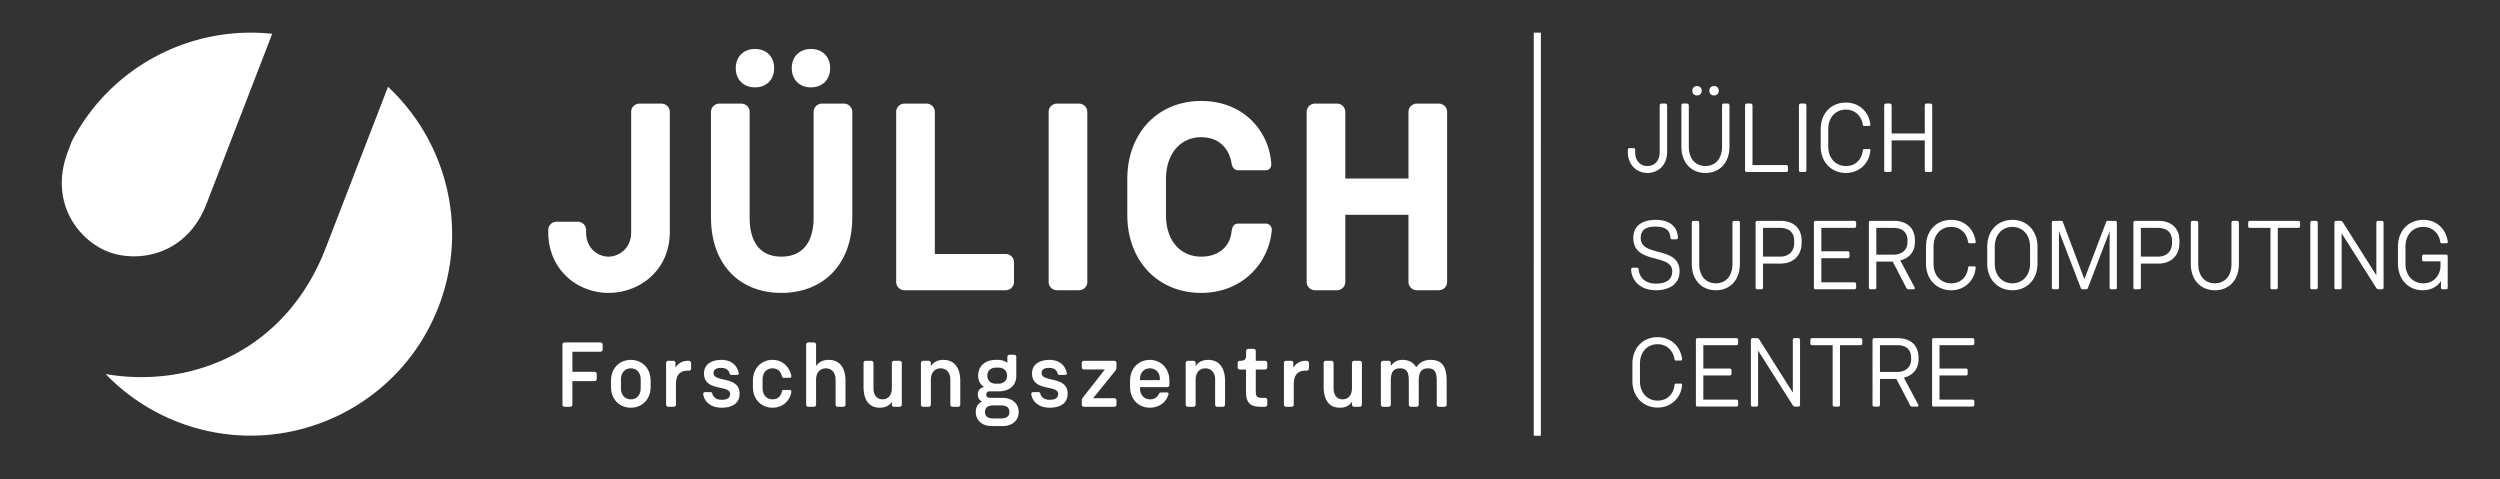 <svg width="375.04" height="71.853" viewBox="0 0 375.04 71.853" xml:space="preserve" xmlns="http://www.w3.org/2000/svg">
  <rect x="0" y="0" width="375.04" height="71.853" fill="#333333" stroke="none"/>
  <defs>
    <clipPath id="a">
      <path d="M0 53.89h281.28V0H0Z"/>
    </clipPath>
  </defs>
  <g clip-path="url(#a)" transform="matrix(1.333 0 0 -1.333 0 71.853)">
    <path d="M130.53 11.125h-2.234v.114c0 .755.476 1.21 1.117 1.21s1.117-.444 1.117-1.199zm-1.117 2.276c-1.242 0-2.234-.91-2.234-2.358v-.673c0-1.448.992-2.349 2.244-2.349.765 0 1.666.374 2.039 1.376.019.052.05.115.05.166 0 .104-.072.176-.166.176h-.671c-.145 0-.207-.103-.239-.144-.279-.549-.661-.632-1.013-.632-.641 0-1.127.497-1.127 1.231v.145h3.072c.135 0 .238.114.238.249v.475c0 1.386-.972 2.338-2.193 2.338m-7.047 8.771v19.139c0 .51-.42.93-.93.93h-2.49c-.51 0-.93-.42-.93-.93V22.172c0-.512.42-.932.93-.932h2.49c.51 0 .93.42.93.932m3.041-8.874h-3.414a.25.25 0 0 1-.248-.248v-.487c0-.134.113-.238.248-.238h2.35l-2.413-3.083c-.122-.144-.185-.217-.185-.455v-.424c0-.134.113-.238.248-.238h3.414c.135 0 .239.104.239.238v.476a.243.243 0 0 1-.239.248h-2.389l2.473 3.062a.548.548 0 0 1 .155.404v.497a.243.243 0 0 1-.239.248m-8.186-1.365c0 .434.393.568.838.568.703 0 .879-.352.983-.641.041-.103.072-.155.185-.155h.653c.093 0 .175.062.175.176a.472.472 0 0 1-.019.134c-.156.611-.652 1.386-1.936 1.386-1.023 0-1.954-.444-1.954-1.52 0-2.101 2.937-1.232 2.937-2.308 0-.475-.362-.662-.951-.662-.745 0-.973.425-1.055.693-.031.104-.072.167-.188.167h-.64a.183.183 0 0 1-.186-.167.3.3 0 0 1 .01-.144c.123-.704.775-1.439 2.049-1.439 1.076 0 2.028.404 2.028 1.574 0 2.068-2.929 1.21-2.929 2.338m-11.045 1.468c-.724 0-1.147-.299-1.417-.703v.352a.25.25 0 0 1-.249.248h-.63a.243.243 0 0 1-.239-.248V8.363c0-.134.104-.238.239-.238h.63c.136 0 .249.104.249.238v2.804c0 .827.455 1.282 1.097 1.282.641 0 1.096-.455 1.096-1.282V8.363c0-.134.103-.238.238-.238h.631c.135 0 .248.104.248.238v2.68c0 1.406-.619 2.358-1.893 2.358m6.45-6.589h-.818c-.704 0-.952.279-.952.723 0 .456.248.745.952.745h.818c.713 0 .972-.289.972-.745 0-.444-.259-.723-.972-.723m-.539 5.72h.279c.622 0 .973-.383.973-.91-.01-.538-.371-.9-.973-.9h-.279c-.61 0-.973.362-.973.9 0 .527.363.91.973.91m.746-3.403h-1.336c-.351 0-.506.103-.506.362 0 .238.166.372.414.372h1.004c1.158 0 1.965.621 1.965 1.759v2.121a.234.234 0 0 1-.239.237h-.517c-.145 0-.248-.103-.248-.237v-.673a1.796 1.796 0 0 1-1.055.331h-.26c-1.168 0-1.974-.682-1.974-1.779 0-.549.207-.952.662-1.263-.486-.113-.703-.444-.703-.847 0-.352.154-.642.474-.786-.455-.228-.703-.642-.703-1.191 0-.868.641-1.582 1.821-1.582h1.201c1.158 0 1.81.703 1.81 1.582 0 .88-.652 1.594-1.81 1.594m40.188 4.169h-.632a.243.243 0 0 1-.238-.248v-2.804c0-.828-.413-1.283-1.055-1.283-.632 0-1.015.455-1.015 1.283v2.804a.251.251 0 0 1-.248.248h-.631a.242.242 0 0 1-.238-.248v-2.68c0-1.448.59-2.349 1.811-2.349.746 0 1.116.291 1.376.663v-.321c0-.134.104-.238.238-.238h.632c.134 0 .247.104.247.238v4.687a.25.25 0 0 1-.247.248m-17.046.103c-.724 0-1.148-.299-1.417-.703v.352a.251.251 0 0 1-.249.248h-.63a.243.243 0 0 1-.239-.248V8.363c0-.134.104-.238.239-.238h.63c.135 0 .249.104.249.238v2.804c0 .827.454 1.282 1.096 1.282s1.097-.455 1.097-1.282V8.363c0-.134.103-.238.238-.238h.631c.135 0 .248.104.248.238v2.68c0 1.406-.621 2.358-1.893 2.358m-21.859 8.771v2.219c0 .509-.42.929-.93.929h-7.98v15.991c0 .51-.419.93-.93.93h-2.489a.935.935 0 0 1-.931-.93V22.172c0-.512.42-.932.931-.932h11.399c.51 0 .93.42.93.932m47.814 20.069h-2.49c-.51 0-.93-.42-.93-.93v-7.5h-7.11v7.5c0 .51-.42.93-.93.93h-2.49a.934.934 0 0 1-.929-.93V22.172c0-.512.419-.932.929-.932h2.49c.51 0 .93.42.93.932v7.559h7.11v-7.559c0-.512.42-.932.93-.932h2.49c.51 0 .93.42.93.932v19.139c0 .51-.42.93-.93.93m-.941-28.84c-.713 0-1.251-.299-1.604-.838-.33.59-.888.838-1.519.838-.705 0-1.098-.32-1.345-.693v.342a.251.251 0 0 1-.249.248h-.631a.242.242 0 0 1-.237-.248V8.363c0-.134.103-.238.237-.238h.631c.135 0 .249.104.249.238v2.638c0 .838.165 1.448 1.044 1.448.807 0 .983-.507.983-1.448V8.363c0-.134.103-.238.238-.238h.64c.125 0 .239.104.239.238v2.638c0 .89.207 1.448 1.045 1.448s.982-.558.982-1.448V8.363c0-.134.104-.238.238-.238h.631c.135 0 .248.104.248.238v2.534c0 1.491-.299 2.504-1.82 2.504m-18.619-.103h-1.045v1.097a.243.243 0 0 1-.238.248h-.61a.243.243 0 0 1-.238-.248v-.456c0-.527-.207-.641-.713-.641a.242.242 0 0 1-.238-.248v-.497c0-.134.103-.238.238-.238h.703V9.78c0-1.065.362-1.655 1.604-1.655h.537c.135 0 .248.104.248.238v.528a.243.243 0 0 1-.248.238h-.352c-.621 0-.693.217-.693.807v2.379h1.045c.135 0 .248.104.248.238v.497a.25.25 0 0 1-.248.248m.097 15.443h-3.091c-.6 0-.72-.48-.78-.93-.15-1.44-1.23-2.79-3.42-2.79s-3.959 1.62-3.959 4.71v3.96c0 3.09 1.769 4.77 3.959 4.77s3.18-1.47 3.42-2.91c.09-.6.42-.81.75-.81h3.06c.45 0 .69.3.661.75-.241 3.63-3.091 7.05-7.891 7.05s-8.31-3.54-8.31-8.79v-4.02c0-5.251 3.51-8.79 8.31-8.79s7.68 3.539 7.95 7.08c.03.33-.239.72-.659.72m4.592-15.443h-.134c-.672 0-1.117-.352-1.375-.776v.528a.243.243 0 0 1-.239.248h-.58a.242.242 0 0 1-.238-.248V8.363c0-.134.103-.238.238-.238h.621c.136 0 .248.104.248.238v2.338c0 .973.446 1.49 1.315 1.49h.144c.135 0 .249.104.249.238v.621a.251.251 0 0 1-.249.248M94.985 42.241h-2.49c-.51 0-.93-.42-.93-.93v-11.88c0-3.089-1.5-4.41-3.63-4.41s-3.57 1.321-3.57 4.41v11.88c0 .51-.419.93-.93.93h-2.489a.935.935 0 0 1-.931-.93v-11.88c0-5.249 3.181-8.49 7.92-8.49 4.741 0 7.98 3.241 7.98 8.49v11.88c0 .51-.42.93-.93.93M67.572 15.367h-4.035a.243.243 0 0 1-.237-.248V8.363c0-.134.103-.238.237-.238h.631c.134 0 .248.104.248.238v2.649h2.493c.135 0 .249.103.249.238v.559a.253.253 0 0 1-.249.248h-2.493v2.265h3.156c.134 0 .249.104.249.239v.558a.253.253 0 0 1-.249.248m4.533-5.121c0-.828-.466-1.283-1.117-1.283-.632 0-1.108.455-1.108 1.283v.921c0 .827.476 1.282 1.108 1.282.651 0 1.117-.455 1.117-1.282zm-1.117 3.155c-1.242 0-2.225-.91-2.225-2.358v-.673c0-1.448.983-2.349 2.225-2.349 1.251 0 2.234.901 2.234 2.349v.673c0 1.448-.983 2.358-2.234 2.358m4.393 27.91c0 .51-.42.93-.93.93h-2.49c-.51 0-.93-.42-.93-.93v-13.56c0-1.89-1.469-2.73-2.55-2.73-1.08 0-2.52.84-2.52 2.73v.27c0 .51-.42.93-.93.93h-2.4c-.51 0-.93-.42-.93-.93v-.21c0-4.35 3.361-6.87 6.78-6.87 3.48 0 6.9 2.52 6.9 6.87zM36.643 25.959c-4.442-11.5-15.062-15.816-24.746-14.154a22.587 22.587 0 0 1 8.14-5.399c11.678-4.513 24.805 1.297 29.317 12.977 3.436 8.893.882 18.622-5.687 24.752zm54.622 18.112c1.29 0 2.161.87 2.161 2.16s-.871 2.16-2.161 2.16-2.16-.87-2.16-2.16.87-2.16 2.16-2.16M23.227 30.928l7.407 19.169c-9.201.995-18.292-3.76-22.607-12.207-.014-.041-.018-.083-.034-.124l-.319-.828c-2.241-5.798 1.179-10.083 4.495-11.364 3.31-1.279 8.819-.443 11.058 5.354m61.739 13.143c1.289 0 2.159.87 2.159 2.16s-.87 2.16-2.159 2.16c-1.291 0-2.161-.87-2.161-2.16s.87-2.16 2.161-2.16m1.971-31.622c.611 0 .941-.372 1.075-.91a.18.18 0 0 1 .176-.155h.716c.091 0 .154.072.154.166 0 .041 0 .083-.02.134-.219.952-.973 1.717-2.101 1.717-1.231 0-2.204-.91-2.204-2.358v-.673c0-1.448.973-2.349 2.204-2.349 1.292 0 1.976.953 2.101 1.667.01.051.02.124.02.165 0 .093-.073.166-.176.166h-.713c-.084 0-.147-.041-.166-.145-.135-.61-.496-.911-1.066-.911-.641 0-1.117.455-1.117 1.283v.921c0 .827.476 1.282 1.117 1.282m14.302.849h-.631a.242.242 0 0 1-.238-.248v-2.804c0-.828-.414-1.283-1.055-1.283-.631 0-1.014.455-1.014 1.283v2.804a.25.25 0 0 1-.247.248h-.631a.243.243 0 0 1-.239-.248v-2.68c0-1.448.591-2.349 1.811-2.349.744 0 1.118.291 1.375.663v-.321c0-.134.103-.238.238-.238h.631c.135 0 .249.104.249.238v4.687a.251.251 0 0 1-.249.248m-7.968.103c-.735 0-1.158-.299-1.429-.693v2.411a.251.251 0 0 1-.248.248h-.63a.244.244 0 0 1-.239-.248V8.363c0-.134.104-.238.239-.238h.63c.135 0 .248.104.248.238v2.804c0 .827.456 1.282 1.098 1.282.641 0 1.096-.455 1.096-1.282V8.363c0-.134.103-.238.239-.238h.63c.135 0 .249.104.249.238v2.68c0 1.406-.61 2.358-1.883 2.358m-12.968-1.468c0 .434.393.568.838.568.703 0 .88-.352.982-.641.042-.103.073-.155.187-.155h.652c.092 0 .175.062.175.176 0 .052-.01.103-.021.134-.154.611-.651 1.386-1.934 1.386-1.024 0-1.955-.444-1.955-1.52 0-2.101 2.938-1.232 2.938-2.308 0-.475-.362-.662-.952-.662-.745 0-.972.425-1.055.693-.031.104-.072.167-.186.167h-.642a.184.184 0 0 1-.186-.167.311.311 0 0 1 .011-.144c.124-.704.775-1.439 2.048-1.439 1.076 0 2.028.404 2.028 1.574 0 2.068-2.928 1.21-2.928 2.338m-2.774 1.365h-.135c-.673 0-1.117-.352-1.376-.776v.528a.242.242 0 0 1-.238.248h-.579a.243.243 0 0 1-.238-.248V8.363c0-.134.104-.238.238-.238h.621c.134 0 .248.104.248.238v2.338c0 .973.445 1.49 1.314 1.49h.145c.134 0 .248.104.248.238v.621a.251.251 0 0 1-.248.248m109.891 28.95c.11 0 .198-.088.198-.198v-5.248c0-1.518-1.034-2.365-2.222-2.365-1.134 0-2.201.847-2.201 2.365v.242c0 .11.078.187.187.187h.452a.18.18 0 0 0 .187-.187v-.264c0-1.056.66-1.562 1.375-1.562.726 0 1.386.506 1.386 1.562v5.27c0 .11.077.198.176.198zm4.95 1.441c0 .319.209.528.528.528.308 0 .528-.209.528-.528s-.22-.528-.528-.528c-.319 0-.528.209-.528.528m-1.915 0c0 .319.209.528.529.528.308 0 .528-.209.528-.528s-.22-.528-.528-.528c-.32 0-.529.209-.529.528m3.994-1.441c.11 0 .187-.088.187-.198v-4.643c0-1.826-1.111-2.97-2.706-2.97-1.584 0-2.706 1.144-2.706 2.97v4.643c0 .11.077.198.175.198h.463c.11 0 .197-.088.197-.198v-4.643c0-1.408.782-2.189 1.871-2.189s1.87.781 1.87 2.189v4.643c0 .11.077.198.187.198zm6.771-7.524c0-.11-.088-.176-.187-.176h-4.466c-.099 0-.177.066-.177.176v7.327c0 .11.078.198.177.198h.462a.198.198 0 0 0 .198-.198v-6.722h3.806c.099 0 .187-.088.187-.198zm1.41-.177c-.099 0-.176.066-.176.176v7.327c0 .11.077.198.176.198h.462c.11 0 .198-.088.198-.198v-7.327c0-.11-.088-.176-.198-.176zm7.74 2.586c.066 0 .132-.055.121-.132-.077-1.364-1.155-2.563-2.75-2.563-1.596 0-2.839 1.177-2.839 2.992v1.925c0 1.838 1.221 3.004 2.828 3.004 1.595 0 2.596-1.122 2.761-2.454.011-.132-.055-.176-.154-.176h-.561c-.066 0-.121.044-.143.176-.143.892-.814 1.662-1.903 1.662-1.1 0-1.981-.814-1.981-2.223V37.43c0-1.397.892-2.212 1.992-2.212 1.078 0 1.782.727 1.903 1.772.022.088.066.143.143.143zm6.42-2.586c-.099 0-.176.066-.176.176v3.378h-3.729v-3.378c0-.11-.089-.176-.199-.176h-.461c-.1 0-.177.066-.177.176v7.327c0 .11.077.198.177.198h.461c.11 0 .199-.088.199-.198v-3.169h3.729v3.169c0 .11.077.198.176.198h.462c.11 0 .198-.088.198-.198v-7.327c0-.11-.088-.176-.198-.176zm-28.61-7.578c-.11 0-.165.055-.187.165-.044.671-.363 1.266-1.639 1.266-1.001 0-1.705-.264-1.705-1.277 0-2.222 4.367-.847 4.367-3.751 0-1.573-1.353-2.134-2.651-2.134-2.08 0-2.795 1.44-2.795 2.354 0 .11.077.187.188.187h.472c.111 0 .177-.088.187-.176.012-.484.342-1.617 1.959-1.617 1.034 0 1.815.374 1.815 1.386 0 2.046-4.379.726-4.379 3.751 0 1.419 1.056 2.035 2.542 2.035 1.969 0 2.475-1.199 2.475-2.013 0-.099-.088-.176-.187-.176zm7.44 2.08c.11 0 .187-.088.187-.198v-4.643c0-1.826-1.111-2.97-2.706-2.97-1.585 0-2.707 1.144-2.707 2.97v4.643c0 .11.078.198.176.198h.463a.197.197 0 0 0 .197-.198v-4.643c0-1.408.782-2.189 1.871-2.189s1.87.781 1.87 2.189v4.643c0 .11.077.198.187.198zm2.79-4.027h1.936c.825 0 1.573.462 1.573 1.541v.23c0 1.09-.748 1.464-1.573 1.464h-1.936zm0-.781v-2.718c0-.109-.088-.175-.198-.175h-.462c-.099 0-.176.066-.176.175v7.328c0 .11.077.198.176.198h2.629c1.419 0 2.376-.781 2.376-2.244v-.221c0-1.463-.957-2.343-2.376-2.343zm10.48 4.203c0-.11-.088-.187-.198-.187h-3.719v-2.629h2.982a.18.18 0 0 0 .187-.187v-.408a.179.179 0 0 0-.187-.187h-2.982v-2.717h3.719c.11 0 .198-.088.198-.187v-.418c0-.11-.088-.176-.198-.176h-4.379c-.099 0-.176.066-.176.176v7.327c0 .11.077.198.176.198h4.379c.11 0 .198-.088.198-.198zm2.27-3.202h1.936c.825 0 1.573.451 1.573 1.408v.176c0 1.089-.748 1.431-1.573 1.431h-1.936zm0-3.719c0-.11-.088-.176-.198-.176h-.462c-.099 0-.176.066-.176.176v7.327c0 .111.077.199.176.199h2.629c1.419 0 2.376-.748 2.376-2.212v-.165c0-.979-.517-1.782-1.65-2.079l1.584-2.971c.033-.066.055-.109.055-.153 0-.078-.055-.122-.132-.122h-.605c-.11 0-.165.066-.209.144l-1.54 2.97h-1.848zm11.06 2.41c.066 0 .132-.055.121-.132-.077-1.364-1.155-2.563-2.75-2.563-1.596 0-2.839 1.177-2.839 2.992v1.925c0 1.838 1.221 3.004 2.828 3.004 1.595 0 2.596-1.122 2.761-2.454.011-.132-.055-.176-.154-.176h-.561c-.066 0-.121.044-.143.176-.143.892-.814 1.662-1.903 1.662-1.1 0-1.981-.814-1.981-2.223V24.23c0-1.397.892-2.212 1.992-2.212 1.078 0 1.782.727 1.903 1.772.022.088.066.143.143.143zm2.27.297c0-1.397.891-2.211 1.991-2.211 1.079 0 1.981.814 1.981 2.211v1.903c0 1.409-.902 2.234-1.992 2.234-1.1 0-1.98-.825-1.98-2.234zm-.847 1.915c0 1.836 1.221 3.014 2.827 3.014 1.596 0 2.828-1.178 2.828-3.014V24.23c0-1.815-1.222-2.992-2.817-2.992s-2.838 1.177-2.838 2.992zm7.447-4.797c-.099 0-.176.066-.176.176v7.327c0 .11.077.198.176.198h.88c.099 0 .143-.055.176-.11l2.431-6.458 2.454 6.447c.033.077.077.121.154.121h.858c.099 0 .187-.088.187-.198v-7.327c0-.11-.088-.176-.187-.176h-.451c-.11 0-.176.066-.176.176v6.348l-2.453-6.403c-.034-.077-.089-.121-.177-.121h-.429c-.11 0-.142.044-.176.121l-2.464 6.403v-6.348c0-.11-.077-.176-.187-.176zm9.84 3.674h1.936c.825 0 1.573.462 1.573 1.541v.23c0 1.09-.748 1.464-1.573 1.464h-1.936zm0-.781v-2.718c0-.109-.088-.175-.198-.175h-.462c-.099 0-.176.066-.176.175v7.328c0 .11.077.198.176.198h2.629c1.419 0 2.376-.781 2.376-2.244v-.221c0-1.463-.957-2.343-2.376-2.343zm10.85 4.808c.11 0 .187-.088.187-.198v-4.643c0-1.826-1.111-2.97-2.707-2.97-1.584 0-2.706 1.144-2.706 2.97v4.643c0 .11.078.198.176.198h.462c.11 0 .198-.088.198-.198v-4.643c0-1.408.782-2.189 1.87-2.189 1.089 0 1.871.781 1.871 2.189v4.643c0 .11.077.198.187.198zm1.23-.199c0 .11.076.198.187.198h5.457a.198.198 0 0 0 .198-.198v-.407c0-.11-.089-.187-.198-.187h-2.311v-6.733c0-.11-.077-.176-.187-.176h-.462c-.11 0-.176.066-.176.176v6.733h-2.321a.178.178 0 0 0-.187.187zm7.17-7.502c-.1 0-.177.066-.177.176v7.327c0 .11.077.198.177.198h.462a.198.198 0 0 0 .198-.198v-7.327c0-.11-.089-.176-.198-.176zm3.16 0h-.45c-.1 0-.177.066-.177.176v7.327c0 .11.077.198.177.198h.55c.121 0 .175-.088.219-.154l3.774-5.974v5.93c0 .11.066.198.177.198h.45c.11 0 .187-.088.187-.198v-7.327c0-.11-.077-.176-.187-.176h-.374c-.076 0-.176 0-.297.209l-3.862 6.095v-6.128c0-.11-.077-.176-.187-.176m9.43 3.146c-.11 0-.187.066-.187.176v.396c0 .11.077.187.187.187h2.509a.179.179 0 0 0 .186-.187v-3.543c0-.11-.077-.175-.186-.175h-.397c-.11 0-.175.065-.175.175v.771c-.375-.65-1.156-1.056-2.025-1.056-1.782 0-2.816 1.364-2.816 2.992v1.914c0 1.837 1.232 3.015 2.838 3.015 1.595 0 2.519-1.079 2.751-2.332.01-.1.01-.133.01-.177 0-.077-.044-.121-.109-.121h-.595c-.077 0-.121.055-.142.176-.1.792-.748 1.662-1.915 1.662-1.1 0-1.992-.826-1.992-2.234V24.23c0-1.397.892-2.212 2.003-2.212 1.365 0 1.937 1.145 1.937 1.904v.572zm-83.59-13.761c.066 0 .132-.055.121-.132-.077-1.364-1.155-2.563-2.75-2.563-1.596 0-2.839 1.177-2.839 2.992v1.925c0 1.838 1.221 3.004 2.828 3.004 1.595 0 2.596-1.122 2.761-2.454.011-.132-.055-.176-.154-.176h-.561c-.066 0-.121.044-.143.176-.143.892-.814 1.662-1.903 1.662-1.1 0-1.981-.814-1.981-2.223V11.03c0-1.397.892-2.212 1.992-2.212 1.078 0 1.782.727 1.903 1.772.022.088.066.143.143.143zm6.43 4.511c0-.11-.088-.187-.198-.187h-3.719v-2.629h2.981a.18.18 0 0 0 .188-.187v-.408a.18.18 0 0 0-.188-.187h-2.981V8.929h3.719c.11 0 .198-.088.198-.187v-.418c0-.11-.088-.176-.198-.176h-4.379c-.099 0-.176.066-.176.176v7.327c0 .11.077.198.176.198h4.379c.11 0 .198-.088.198-.198zm2.06-7.097h-.451c-.099 0-.176.066-.176.176v7.327c0 .11.077.198.176.198h.55c.121 0 .176-.088.22-.154l3.774-5.974v5.93c0 .11.066.198.176.198h.451c.11 0 .187-.088.187-.198V8.323c0-.11-.077-.176-.187-.176h-.374c-.077 0-.176 0-.297.209l-3.862 6.095V8.323c0-.11-.077-.176-.187-.176m6.07 7.503c0 .11.077.198.187.198h5.457a.198.198 0 0 0 .198-.198v-.407c0-.11-.089-.187-.198-.187h-2.311V8.323c0-.11-.077-.176-.187-.176h-.462c-.11 0-.176.066-.176.176v6.733h-2.321a.179.179 0 0 0-.187.187zm7.83-3.608h1.936c.825 0 1.573.451 1.573 1.408v.176c0 1.089-.748 1.431-1.573 1.431h-1.936zm0-3.719c0-.11-.088-.176-.198-.176h-.462c-.099 0-.176.066-.176.176v7.327c0 .111.077.199.176.199h2.629c1.419 0 2.376-.748 2.376-2.212v-.165c0-.979-.517-1.782-1.65-2.079l1.584-2.971c.033-.066.055-.109.055-.153 0-.078-.055-.122-.132-.122h-.605c-.11 0-.165.066-.209.144l-1.54 2.97h-1.848zm10.62 6.921c0-.11-.088-.187-.198-.187h-3.719v-2.629h2.982a.18.18 0 0 0 .187-.187v-.408a.179.179 0 0 0-.187-.187h-2.982V8.929h3.719c.11 0 .198-.088.198-.187v-.418c0-.11-.088-.176-.198-.176h-4.379c-.099 0-.176.066-.176.176v7.327c0 .11.077.198.176.198h4.379c.11 0 .198-.088.198-.198z" fill="#ffffff"/>
    <path d="m173.01 50.224-.003-45.357" fill="none" stroke="#ffffff" stroke-miterlimit="10" stroke-width=".8"/>
  </g>
</svg>
